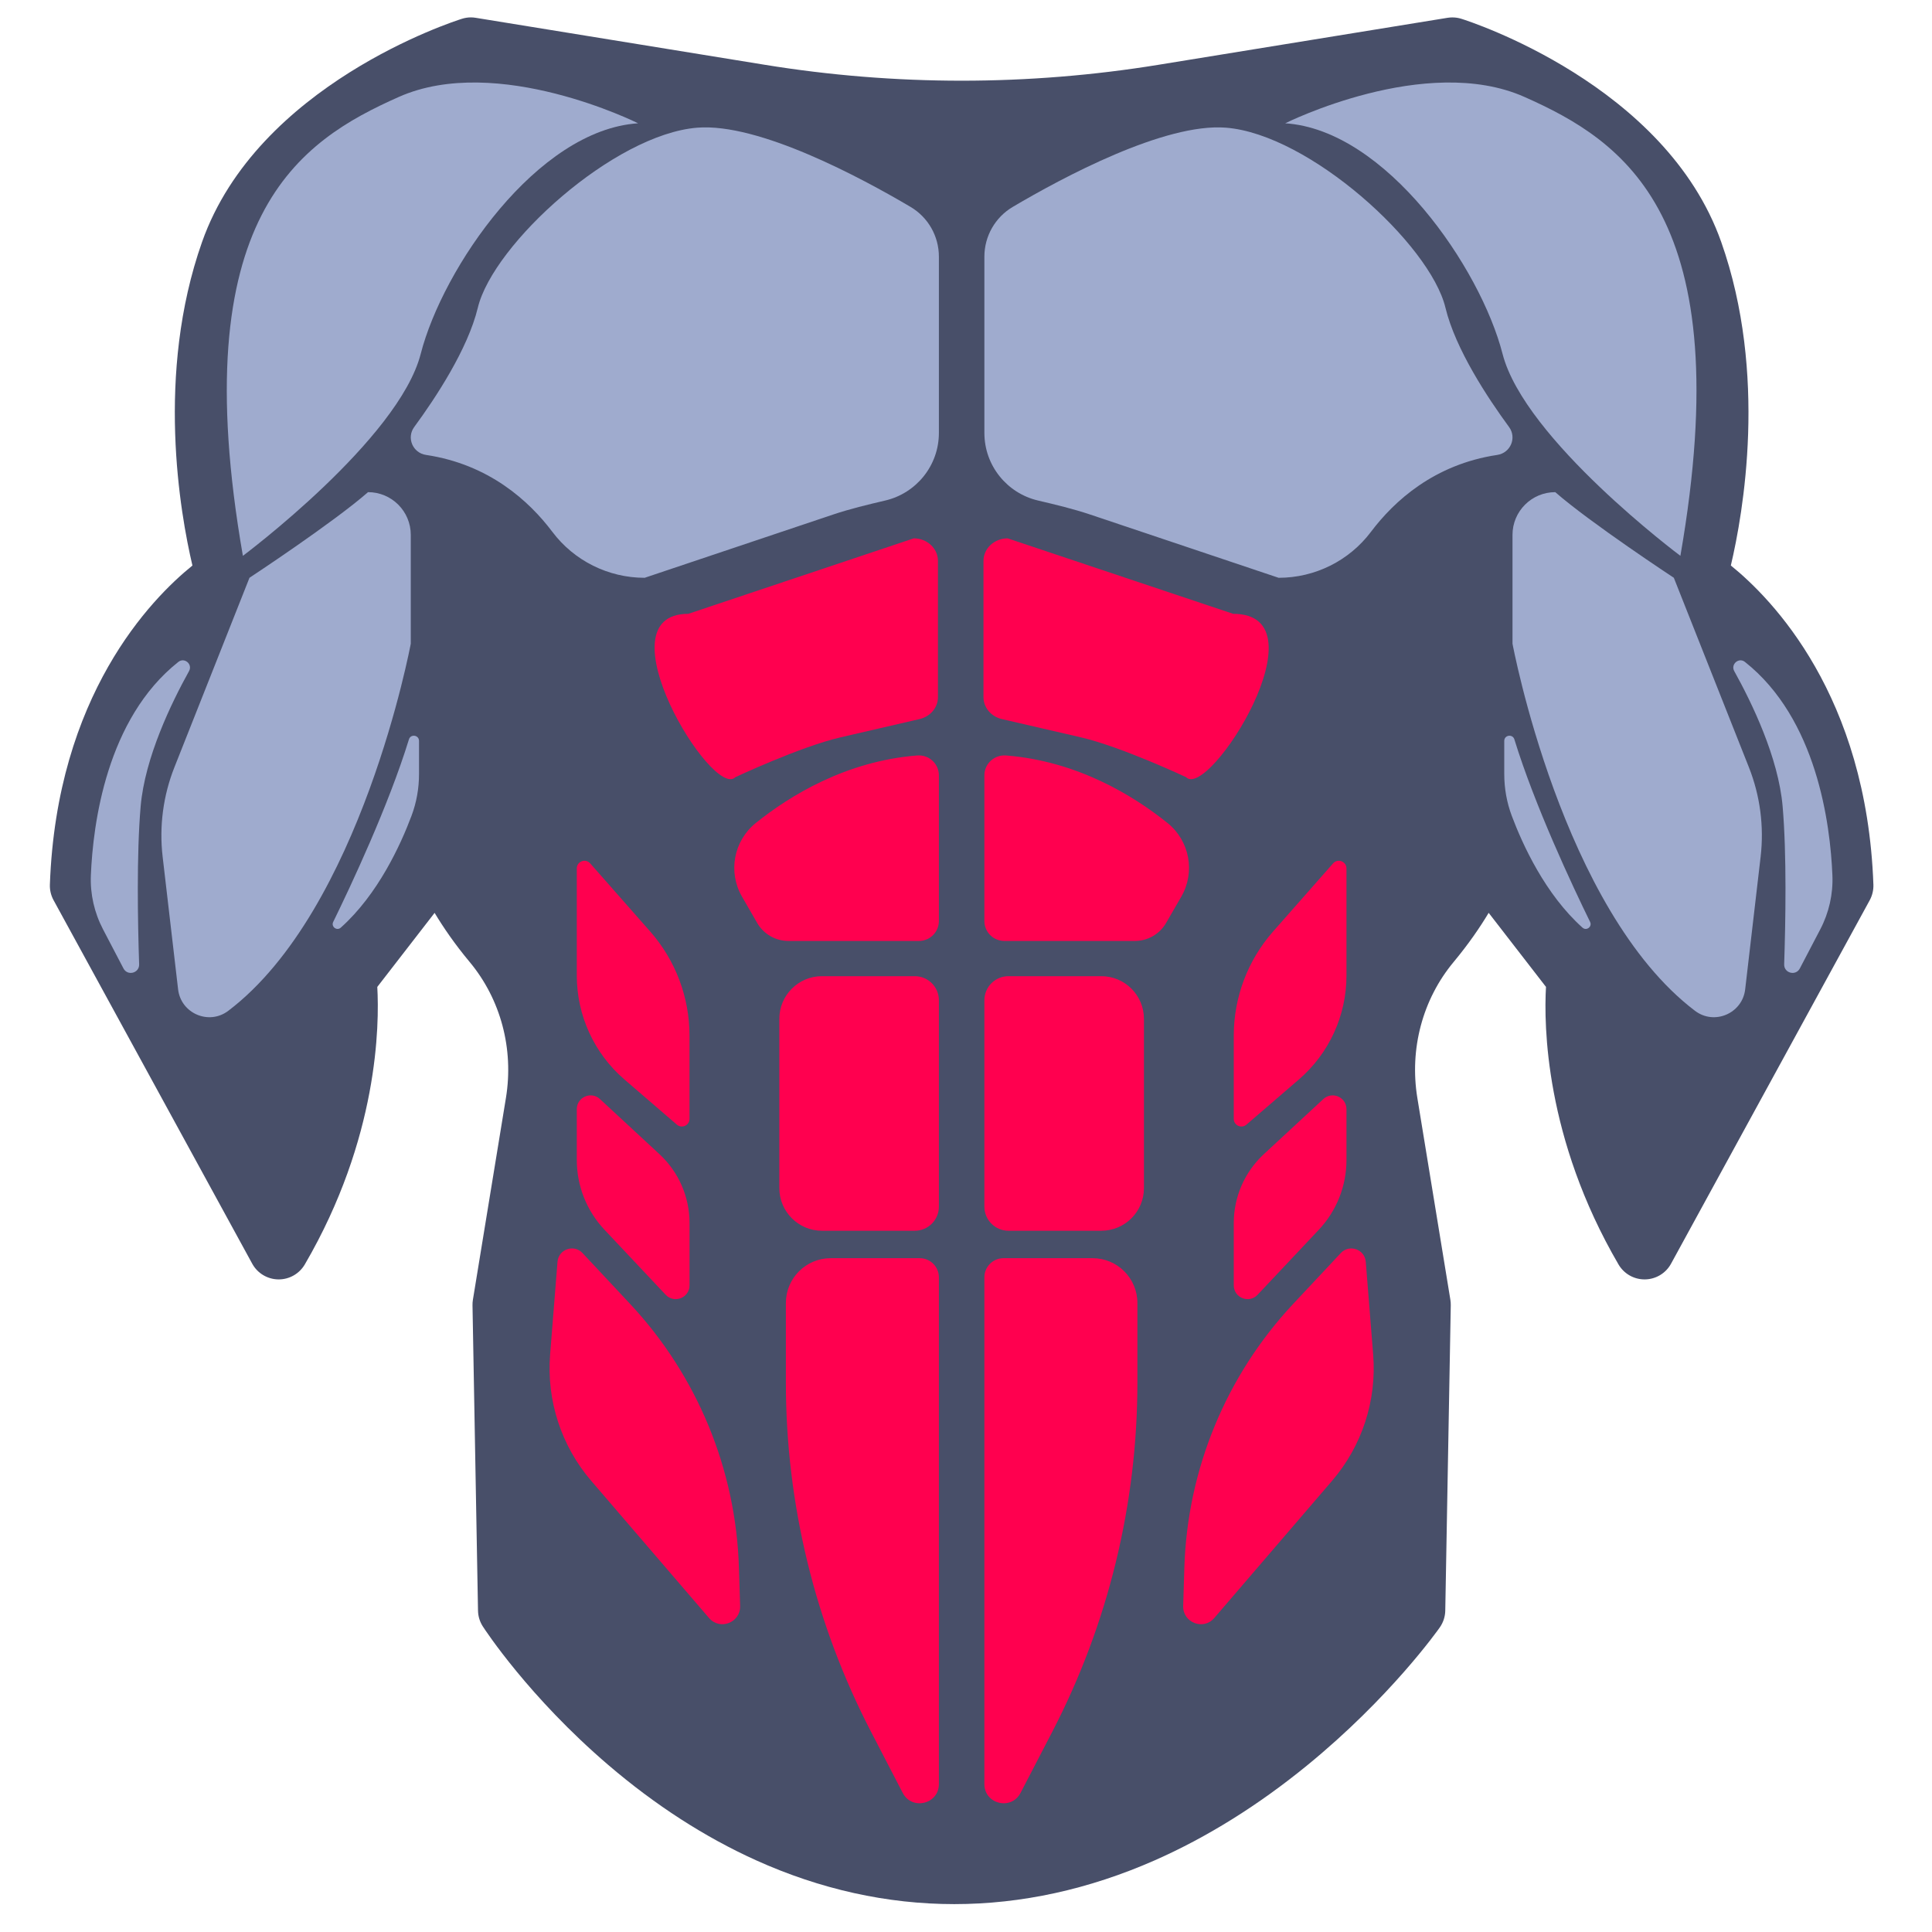 <svg viewBox="0 0 60 60" fill="none" xmlns="http://www.w3.org/2000/svg">
<path d="M45.104 0.541C45.054 0.541 45.004 0.545 44.954 0.553L35.978 2.012C33.963 2.34 31.906 2.506 29.865 2.506C27.823 2.506 25.767 2.34 23.752 2.012L14.775 0.553C14.726 0.545 14.675 0.54 14.625 0.54C14.53 0.54 14.435 0.555 14.344 0.584C14.086 0.665 8.001 2.626 6.275 7.515C4.827 11.619 5.596 15.947 5.976 17.563C4.697 18.595 1.76 21.592 1.549 27.474C1.543 27.642 1.583 27.809 1.664 27.957L7.833 39.245C7.995 39.542 8.305 39.728 8.643 39.733C8.647 39.733 8.651 39.733 8.656 39.733C8.989 39.733 9.297 39.556 9.466 39.268C11.753 35.346 11.784 31.825 11.717 30.65L13.497 28.35C13.765 28.796 14.121 29.318 14.585 29.874C15.551 31.034 15.961 32.574 15.712 34.098L14.686 40.368C14.677 40.424 14.673 40.48 14.674 40.537L14.845 50.02C14.848 50.194 14.9 50.364 14.995 50.511C15.052 50.6 16.421 52.699 18.89 54.812C20.347 56.059 21.889 57.054 23.474 57.77C25.476 58.675 27.549 59.134 29.636 59.134C31.72 59.134 33.814 58.676 35.862 57.774C37.481 57.06 39.073 56.068 40.595 54.825C43.173 52.719 44.652 50.629 44.714 50.541C44.821 50.388 44.881 50.206 44.884 50.019L45.055 40.536C45.056 40.48 45.052 40.424 45.043 40.368L44.017 34.098C43.768 32.573 44.179 31.034 45.145 29.874C45.608 29.317 45.964 28.796 46.232 28.349L48.012 30.649C47.945 31.824 47.976 35.346 50.264 39.268C50.432 39.556 50.74 39.733 51.073 39.733C51.078 39.733 51.082 39.733 51.087 39.733C51.425 39.728 51.734 39.542 51.896 39.245L58.066 27.957C58.146 27.809 58.186 27.642 58.18 27.474C57.97 21.592 55.032 18.595 53.753 17.562C54.134 15.947 54.903 11.619 53.454 7.515C51.728 2.626 45.644 0.665 45.385 0.584C45.294 0.555 45.199 0.541 45.104 0.541Z" fill="#484F69"/>
<path d="M19.817 3.829C19.817 3.829 15.453 1.647 12.384 3.011C9.316 4.375 5.702 6.693 7.543 17.262C7.543 17.262 12.384 13.648 13.066 10.989C13.748 8.329 16.68 4.034 19.817 3.829Z" fill="#9FABCE"/>
<path d="M28.277 6.425C28.824 6.748 29.158 7.335 29.158 7.97V13.445C29.158 14.465 28.449 15.319 27.497 15.543C26.947 15.672 26.398 15.803 25.862 15.983L20.02 17.944C18.894 17.944 17.831 17.417 17.154 16.517C16.433 15.56 15.188 14.421 13.23 14.128C12.819 14.067 12.618 13.596 12.864 13.261C13.527 12.358 14.529 10.842 14.839 9.557C15.316 7.579 19.067 4.17 21.658 3.965C23.57 3.814 26.744 5.52 28.277 6.425Z" fill="#9FABCE"/>
<path d="M12.757 16.611V19.989C12.757 19.989 11.223 28.256 7.089 31.392C6.488 31.848 5.618 31.474 5.531 30.725L5.051 26.607C4.941 25.665 5.067 24.709 5.417 23.827L7.748 17.943C7.748 17.943 10.339 16.239 11.43 15.284C12.163 15.284 12.757 15.878 12.757 16.611Z" fill="#9FABCE"/>
<path d="M5.539 20.556C5.73 20.406 5.989 20.629 5.871 20.841C5.326 21.822 4.5 23.523 4.368 25.042C4.239 26.538 4.278 28.653 4.321 29.947C4.33 30.222 3.961 30.319 3.834 30.075L3.2 28.862C2.93 28.346 2.798 27.768 2.822 27.185C2.888 25.577 3.31 22.322 5.539 20.556Z" fill="#9FABCE"/>
<path d="M13.013 23.01V24.039C13.013 24.483 12.935 24.923 12.779 25.338C12.445 26.228 11.741 27.775 10.583 28.809C10.461 28.919 10.275 28.779 10.348 28.631C10.893 27.516 12.064 25.028 12.7 22.961C12.754 22.786 13.013 22.825 13.013 23.01Z" fill="#9FABCE"/>
<path d="M29.158 24.078V28.603C29.158 28.945 28.881 29.222 28.54 29.222H24.484C24.084 29.222 23.715 29.009 23.515 28.663L23.044 27.847C22.602 27.083 22.784 26.112 23.472 25.559C24.528 24.71 26.272 23.637 28.484 23.462C28.847 23.433 29.158 23.715 29.158 24.078Z" fill="#FF004F"/>
<path d="M28.41 38.222H25.527C24.796 38.222 24.203 37.629 24.203 36.898V31.64C24.203 30.909 24.796 30.316 25.527 30.316H28.41C28.823 30.316 29.158 30.651 29.158 31.064V37.474C29.158 37.887 28.823 38.222 28.41 38.222Z" fill="#FF004F"/>
<path d="M28.563 39.074H25.799C25.029 39.074 24.406 39.697 24.406 40.466V42.934C24.406 46.711 25.314 50.433 27.053 53.786L28.035 55.68C28.322 56.233 29.158 56.029 29.158 55.407V39.668C29.158 39.34 28.892 39.074 28.563 39.074Z" fill="#FF004F"/>
<path d="M18.329 26.813L20.194 28.931C20.98 29.824 21.413 30.972 21.413 32.161V34.747C21.413 34.95 21.175 35.06 21.021 34.927L19.393 33.525C18.453 32.716 17.913 31.538 17.913 30.298V26.97C17.913 26.751 18.184 26.649 18.329 26.813Z" fill="#FF004F"/>
<path d="M18.633 34.133L20.48 35.844C21.076 36.396 21.414 37.17 21.414 37.981V39.917C21.414 40.305 20.939 40.493 20.673 40.21L18.772 38.19C18.22 37.604 17.913 36.83 17.913 36.025V34.447C17.913 34.073 18.359 33.879 18.633 34.133Z" fill="#FF004F"/>
<path d="M18.09 38.914L19.568 40.494C21.653 42.722 22.855 45.634 22.948 48.684L22.985 49.874C23.001 50.392 22.357 50.641 22.02 50.249L18.362 45.99C17.431 44.906 16.971 43.494 17.084 42.069L17.314 39.186C17.345 38.797 17.823 38.629 18.09 38.914Z" fill="#FF004F"/>
<path d="M39.913 3.829C39.913 3.829 44.277 1.647 47.345 3.011C50.413 4.375 54.027 6.693 52.186 17.262C52.186 17.262 47.345 13.648 46.663 10.989C45.981 8.329 43.049 4.034 39.913 3.829Z" fill="#9FABCE"/>
<path d="M31.453 6.425C30.906 6.748 30.571 7.335 30.571 7.97V13.445C30.571 14.465 31.28 15.319 32.232 15.543C32.782 15.672 33.331 15.803 33.867 15.983L39.709 17.944C40.836 17.944 41.898 17.417 42.576 16.517C43.297 15.56 44.542 14.421 46.499 14.128C46.91 14.067 47.111 13.596 46.865 13.261C46.202 12.358 45.2 10.842 44.89 9.557C44.413 7.579 40.663 4.17 38.072 3.965C36.16 3.814 32.985 5.52 31.453 6.425Z" fill="#9FABCE"/>
<path d="M46.972 16.611V19.989C46.972 19.989 48.506 28.256 52.64 31.392C53.241 31.848 54.111 31.474 54.198 30.725L54.678 26.607C54.788 25.665 54.662 24.709 54.313 23.827L51.982 17.943C51.982 17.943 49.391 16.239 48.3 15.284C47.567 15.284 46.972 15.878 46.972 16.611Z" fill="#9FABCE"/>
<path d="M54.19 20.556C54 20.406 53.741 20.629 53.858 20.841C54.404 21.822 55.23 23.523 55.361 25.042C55.491 26.538 55.452 28.653 55.409 29.947C55.4 30.222 55.769 30.319 55.896 30.075L56.53 28.862C56.8 28.346 56.931 27.768 56.907 27.185C56.841 25.577 56.42 22.322 54.19 20.556Z" fill="#9FABCE"/>
<path d="M46.716 23.01V24.039C46.716 24.483 46.794 24.923 46.95 25.338C47.284 26.228 47.989 27.775 49.146 28.809C49.269 28.919 49.454 28.779 49.382 28.631C48.836 27.516 47.666 25.028 47.03 22.961C46.975 22.786 46.716 22.825 46.716 23.01Z" fill="#9FABCE"/>
<path d="M30.571 24.078V28.603C30.571 28.945 30.848 29.222 31.19 29.222H35.246C35.645 29.222 36.014 29.009 36.214 28.663L36.686 27.847C37.127 27.083 36.946 26.112 36.258 25.559C35.201 24.71 33.458 23.637 31.245 23.462C30.883 23.433 30.571 23.715 30.571 24.078Z" fill="#FF004F"/>
<path d="M31.319 38.222H34.202C34.934 38.222 35.526 37.63 35.526 36.898V31.64C35.526 30.909 34.933 30.316 34.202 30.316H31.319C30.906 30.316 30.571 30.651 30.571 31.064V37.474C30.571 37.887 30.906 38.222 31.319 38.222Z" fill="#FF004F"/>
<path d="M31.166 39.074H33.931C34.7 39.074 35.323 39.697 35.323 40.466V42.934C35.323 46.711 34.416 50.433 32.677 53.786L31.694 55.68C31.407 56.233 30.571 56.029 30.571 55.407V39.668C30.571 39.34 30.837 39.074 31.166 39.074Z" fill="#FF004F"/>
<path d="M41.4 26.813L39.535 28.931C38.749 29.824 38.316 30.972 38.316 32.161V34.747C38.316 34.95 38.554 35.06 38.709 34.927L40.337 33.525C41.276 32.716 41.816 31.538 41.816 30.298V26.97C41.816 26.751 41.545 26.649 41.4 26.813Z" fill="#FF004F"/>
<path d="M41.097 34.133L39.249 35.844C38.654 36.396 38.316 37.17 38.316 37.981V39.917C38.316 40.305 38.79 40.493 39.056 40.21L40.958 38.19C41.509 37.604 41.816 36.83 41.816 36.025V34.447C41.816 34.073 41.371 33.879 41.097 34.133Z" fill="#FF004F"/>
<path d="M41.64 38.915L40.161 40.494C38.076 42.722 36.875 45.634 36.781 48.684L36.745 49.874C36.729 50.392 37.373 50.642 37.71 50.249L41.367 45.99C42.299 44.906 42.759 43.494 42.645 42.069L42.415 39.186C42.384 38.797 41.906 38.63 41.64 38.915Z" fill="#FF004F"/>
<path d="M29.129 17.419V21.651C29.129 21.973 28.894 22.253 28.559 22.331L26.111 22.897C24.849 23.189 22.837 24.136 22.837 24.136C22.137 24.858 18.605 19.063 21.375 19.063L28.378 16.719C28.793 16.719 29.129 17.032 29.129 17.419Z" fill="#FF004F"/>
<path d="M30.543 17.419V21.651C30.543 21.973 30.778 22.253 31.112 22.331L33.56 22.897C34.823 23.189 36.835 24.136 36.835 24.136C37.535 24.858 41.2 19.063 38.297 19.063L31.293 16.719C30.879 16.719 30.543 17.032 30.543 17.419Z" fill="#FF004F"/>
</svg>
